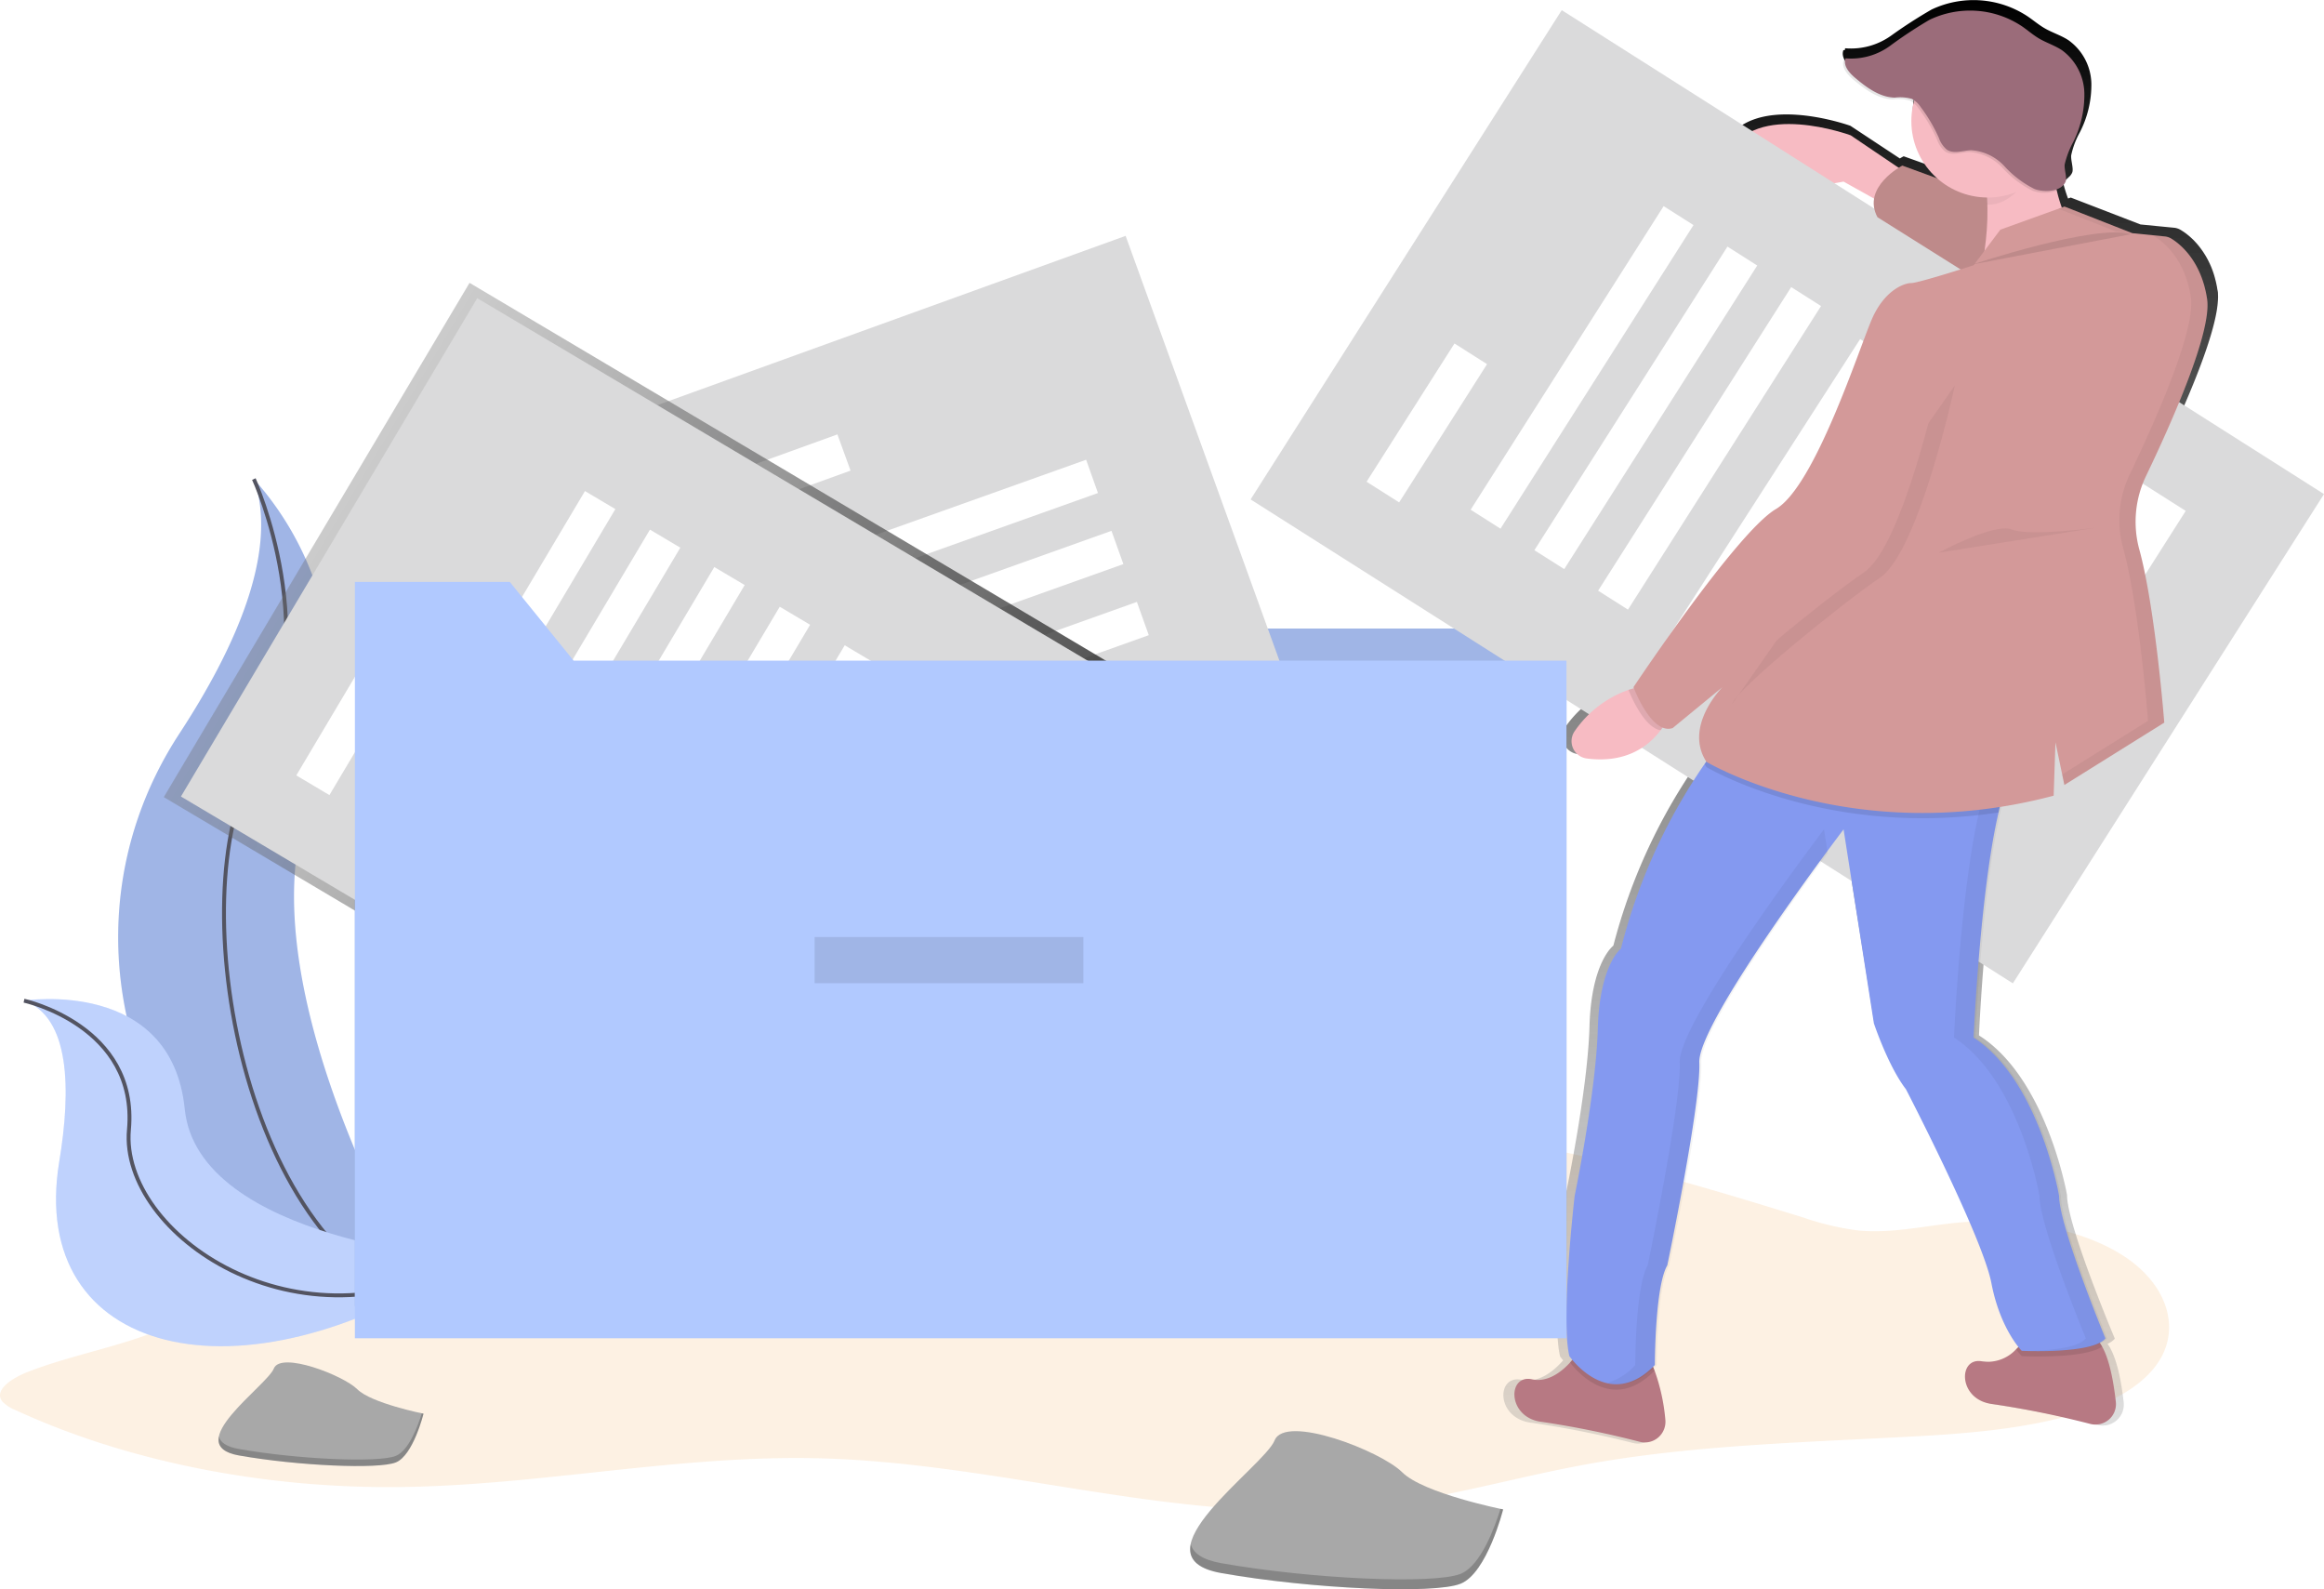 <svg id="illustration" xmlns="http://www.w3.org/2000/svg" xmlns:xlink="http://www.w3.org/1999/xlink" width="897" height="613.314" viewBox="0 0 299 204.438">
  <defs>
    <style>
      .cls-1 {
        fill: #f7cc99;
        opacity: 0.28;
      }

      .cls-1, .cls-10, .cls-11, .cls-12, .cls-14, .cls-15, .cls-16, .cls-18, .cls-19, .cls-2, .cls-20, .cls-3, .cls-4, .cls-5, .cls-6, .cls-7, .cls-8, .cls-9 {
        fill-rule: evenodd;
      }

      .cls-2 {
        fill: #b1c9ff;
      }

      .cls-21, .cls-3 {
        opacity: 0.1;
      }

      .cls-4 {
        fill: none;
        stroke: #535461;
        stroke-width: 0.5px;
      }

      .cls-5 {
        fill: #f5f5f5;
      }

      .cls-20, .cls-5 {
        opacity: 0.2;
      }

      .cls-6 {
        fill: #dadadb;
      }

      .cls-7 {
        fill: #fff;
      }

      .cls-8 {
        fill: url(#linear-gradient);
      }

      .cls-9 {
        fill: url(#linear-gradient-2);
      }

      .cls-10, .cls-17 {
        fill: #f7bbc3;
      }

      .cls-11 {
        fill: #b77983;
      }

      .cls-12 {
        fill: #8499f0;
      }

      .cls-13, .cls-16 {
        opacity: 0.05;
      }

      .cls-13 {
        filter: url(#filter);
      }

      .cls-15 {
        fill: #d39999;
      }

      .cls-18 {
        fill: #9b6c7a;
      }

      .cls-19 {
        fill: #a8a8a8;
      }
    </style>
    <linearGradient id="linear-gradient" x1="1422.06" y1="720.007" x2="1564.5" y2="804.649" gradientUnits="userSpaceOnUse">
      <stop offset="NaN" stop-color="gray"/>
      <stop offset="NaN" stop-color="gray" stop-opacity="0.251"/>
      <stop offset="Infinity" stop-color="#NaNNaNNaN" stop-opacity="0.102"/>
    </linearGradient>
    <linearGradient id="linear-gradient-2" x1="1640.395" y1="848" x2="1640.395" y2="662.281" xlink:href="#linear-gradient"/>
    <filter id="filter" filterUnits="userSpaceOnUse">
      <feFlood result="flood"/>
      <feComposite result="composite" operator="in" in2="SourceGraphic"/>
      <feBlend result="blend" in2="SourceGraphic"/>
    </filter>
  </defs>
  <path id="Path" class="cls-1" d="M1440.53,811.983c8.5-1.717,5.66.827,11.78,2.677,2.23,0.673,4.75.852,7.02,1.47,4.77,1.3,7.9,4.386,12.67,5.692,4.52,1.238,9.72.67,14.51-.068,30.75-4.746,60.01-15.719,91.58-14.43,19.41,0.785,37.52,6.188,55.01,11.6a35.107,35.107,0,0,0,7.02,1.642c4.27,0.408,8.51-.618,12.78-1.014,7.94-.738,16.53.886,21.91,4.686s6.98,9.727,3.16,14.213c-5.28,6.207-17.91,7.858-28.96,8.5-14.72.848-29.67,1.107-43.88,3.686-9.66,1.756-18.88,4.565-28.8,5.555-23.38,2.321-46.25-5.73-69.89-6.325-18.33-.465-36.29,3.579-54.64,3.7-17.34.113-34.7-3.4-48.75-9.878a4.793,4.793,0,0,1-1.76-1.143c-1.09-1.4,1.09-2.918,3.17-3.743,4.82-1.91,10.35-2.987,15.3-4.76s9.54-4.552,10.34-8.123c0.63-2.829-1.2-5.787.08-8.527C1431.61,814.337,1436.09,812.887,1440.53,811.983Z" transform="translate(-1401 -662.281)"/>
  <path id="Path-2" data-name="Path" class="cls-2" d="M1424.1,756.615c-18.96,28.941-2.02,67.909,32.11,73.925,0.5,0.089.77,0.128,0.77,0.128s-25.45-40.938-16.08-65.556a39.592,39.592,0,0,0-7.24-41.208C1436.94,733.217,1431.15,745.841,1424.1,756.615Z" transform="translate(-1401 -662.281)"/>
  <path id="Path-3" data-name="Path" class="cls-3" d="M1424.1,756.615c-18.96,28.941-2.02,67.909,32.11,73.925,0.5,0.089.77,0.128,0.77,0.128s-25.45-40.938-16.08-65.556a39.592,39.592,0,0,0-7.24-41.208C1436.94,733.217,1431.15,745.841,1424.1,756.615Z" transform="translate(-1401 -662.281)"/>
  <path id="Path-4" data-name="Path" class="cls-4" d="M1456.97,830.668c-24.91-6.688-32.68-53.246-23.31-69.837s0-36.927,0-36.927" transform="translate(-1401 -662.281)"/>
  <path id="Path-5" data-name="Path" class="cls-2" d="M1408.62,811.721c-4.12,24.957,23.27,31.773,51.93,12.984,0.42-.276.65-0.431,0.65-0.431s-34.71-2.354-36.43-19.319S1404.09,791,1404.09,791C1410.03,793.122,1410.16,802.435,1408.62,811.721Z" transform="translate(-1401 -662.281)"/>
  <path id="Path-6" data-name="Path" class="cls-5" d="M1408.62,811.721c-4.12,24.957,23.27,31.773,51.93,12.984,0.42-.276.65-0.431,0.65-0.431s-34.71-2.354-36.43-19.319S1404.09,791,1404.09,791C1410.03,793.122,1410.16,802.435,1408.62,811.721Z" transform="translate(-1401 -662.281)"/>
  <path id="Path-7" data-name="Path" class="cls-4" d="M1461.2,824.274c-21.77,12.7-44.82-3.321-43.61-16.683S1404.09,791,1404.09,791" transform="translate(-1401 -662.281)"/>
  <path id="Path-8" data-name="Path" class="cls-2" d="M1602.54,830.293H1446.66V733.009h19.93l8.21,10.122h127.74v87.162h0Z" transform="translate(-1401 -662.281)"/>
  <path id="Path-9" data-name="Path" class="cls-3" d="M1602.54,830.293H1446.66V733.009h19.93l8.21,10.122h127.74v87.162h0Z" transform="translate(-1401 -662.281)"/>
  <path id="Rectangle" class="cls-6" d="M1475.67,717.972l70.15-25.352,39.51,109.114-70.16,25.353Z" transform="translate(-1401 -662.281)"/>
  <path id="Rectangle-2" data-name="Rectangle" class="cls-7" d="M1488.92,725.321l19.82-7.163,1.69,4.659-19.83,7.163Z" transform="translate(-1401 -662.281)"/>
  <path id="Rectangle-3" data-name="Rectangle" class="cls-7" d="M1497.12,736.977l43.62-15.558,1.52,4.279-43.61,15.558Z" transform="translate(-1401 -662.281)"/>
  <path id="Rectangle-4" data-name="Rectangle" class="cls-7" d="M1500.39,746.121L1544,730.563l1.53,4.278L1501.92,750.4Z" transform="translate(-1401 -662.281)"/>
  <path id="Rectangle-5" data-name="Rectangle" class="cls-7" d="M1503.66,755.264l43.61-15.558,1.53,4.279-43.61,15.558Z" transform="translate(-1401 -662.281)"/>
  <path id="Rectangle-6" data-name="Rectangle" class="cls-7" d="M1506.92,764.405l43.62-15.558,1.53,4.278-43.62,15.559Z" transform="translate(-1401 -662.281)"/>
  <path id="Rectangle-7" data-name="Rectangle" class="cls-7" d="M1510.19,773.546l43.62-15.559,1.52,4.279-43.61,15.559Z" transform="translate(-1401 -662.281)"/>
  <path id="Rectangle-8" data-name="Rectangle" class="cls-7" d="M1513.46,782.689l43.61-15.558,1.53,4.279-43.61,15.558Z" transform="translate(-1401 -662.281)"/>
  <path id="Rectangle-9" data-name="Rectangle" class="cls-7" d="M1554.28,786.332l11.29-4.029,4.03,11.282-11.29,4.028Z" transform="translate(-1401 -662.281)"/>
  <path id="Rectangle-10" data-name="Rectangle" class="cls-8" d="M1422.07,764.816l39.34-66.153,103.09,61.2-39.35,66.153Z" transform="translate(-1401 -662.281)"/>
  <path id="Rectangle-11" data-name="Rectangle" class="cls-6" d="M1424.28,764.74l38.12-64.1,99.89,59.3-38.13,64.1Z" transform="translate(-1401 -662.281)"/>
  <path id="Rectangle-12" data-name="Rectangle" class="cls-7" d="M1439.12,762.022l10.77-18.112,4.27,2.532-10.78,18.112Z" transform="translate(-1401 -662.281)"/>
  <path id="Rectangle-13" data-name="Rectangle" class="cls-7" d="M1452.61,765.221l23.65-39.773,3.91,2.32-23.65,39.775Z" transform="translate(-1401 -662.281)"/>
  <path id="Rectangle-14" data-name="Rectangle" class="cls-7" d="M1460.96,770.182l23.66-39.774,3.91,2.321L1464.87,772.5Z" transform="translate(-1401 -662.281)"/>
  <path id="Rectangle-15" data-name="Rectangle" class="cls-7" d="M1469.28,775.009l23.62-39.789,3.91,2.317-23.62,39.789Z" transform="translate(-1401 -662.281)"/>
  <path id="Rectangle-16" data-name="Rectangle" class="cls-7" d="M1477.66,780.1l23.66-39.774,3.91,2.322-23.66,39.773Z" transform="translate(-1401 -662.281)"/>
  <path id="Rectangle-17" data-name="Rectangle" class="cls-7" d="M1486.02,785.059l23.66-39.774,3.9,2.321-23.65,39.774Z" transform="translate(-1401 -662.281)"/>
  <path id="Rectangle-18" data-name="Rectangle" class="cls-7" d="M1494.37,790.019l23.66-39.774,3.91,2.321-23.66,39.774Z" transform="translate(-1401 -662.281)"/>
  <path id="Rectangle-19" data-name="Rectangle" class="cls-7" d="M1528.04,766.654l6.12-10.3,10.31,6.109-6.12,10.3Z" transform="translate(-1401 -662.281)"/>
  <path id="Path-10" data-name="Path" class="cls-9" d="M1686.34,701.081c-0.02.348-.07,0.717-0.13,1.109-0.61,3.723-2.88,9.393-5.18,14.481-0.24.536-.49,1.063-0.73,1.583s-0.48,1.028-.71,1.526c-0.47,1-.93,1.943-1.36,2.815-0.18.373-.35,0.751-0.49,1.134a12.913,12.913,0,0,0-.67,2.356c-0.04.2-.08,0.4-0.11,0.595a9.54,9.54,0,0,0-.11,1.214q-0.03.626,0,1.22a13.462,13.462,0,0,0,.47,3.026c0.07,0.238.14,0.482,0.2,0.732l0.1,0.381c0.06,0.258.12,0.52,0.18,0.788s0.13,0.542.19,0.821,0.12,0.564.18,0.851c0.11,0.578.23,1.173,0.33,1.768,0.09,0.452.16,0.909,0.24,1.371,0.21,1.232.4,2.491,0.57,3.734,0.04,0.312.09,0.621,0.13,0.929,0.16,1.228.31,2.433,0.45,3.57,0.16,1.419.3,2.729,0.41,3.844,0.23,2.231.34,3.686,0.34,3.686l-13.21,8.084-1.2-5.54-0.23,6.924c-2.36.61-4.66,1.077-6.89,1.425-0.07.248-.13,0.5-0.19,0.759-2.49,10.443-3.31,29.2-3.31,29.2,8.73,5.528,11.33,20.53,11.33,20.53,0,3.924,6.15,18.476,6.15,18.476a2.525,2.525,0,0,1-.94.658q0.135,0.2.27,0.419c1.02,1.753,1.55,4.74,1.81,7.141a2.682,2.682,0,0,1-.93,2.312,2.713,2.713,0,0,1-2.43.565,128.508,128.508,0,0,0-12.9-2.571c-4.73-.461-4.73-6.23-1.43-5.533a5.228,5.228,0,0,0,4.47-1.586c0.1-.1.2-0.2,0.3-0.3a19.026,19.026,0,0,1-3.58-8.274c-1.18-6-11.34-25.154-11.34-25.154-2.36-2.993-4.28-8.533-4.28-8.533l-4.02-25.153s-0.83,1.07-2.15,2.814l0.04,0.259c-5.15,6.831-16.97,22.993-16.79,27.159,0.24,5.308-4.25,26.308-4.25,26.308-1.65,2.77-1.65,12.925-1.65,12.925-0.14.142-.28,0.276-0.42,0.4,0.05,0.107.1,0.214,0.14,0.324a24.078,24.078,0,0,1,1.42,6.353,2.7,2.7,0,0,1-3.37,2.877,127.807,127.807,0,0,0-12.89-2.571c-4.73-.464-4.73-6.233-1.42-5.54,2.17,0.456,4.03-1.071,5.06-2.178,0.12-.116.21-0.229,0.3-0.333-0.25-.295-0.39-0.488-0.39-0.488-1.18-4.846.71-20.77,0.71-20.77s2.84-13.393,3.07-21.694,3.07-10.384,3.07-10.384A73.241,73.241,0,0,1,1619.67,760l0.23-.318c-3.04-4.609,2.14-9.668,2.14-9.668l-6.62,5.309a1.9,1.9,0,0,1-1.33-.06c-0.08.116-.17,0.235-0.26,0.357-1.42,1.881-4.37,4.344-9.78,3.666a2.26,2.26,0,0,1-1.6-3.57,14.517,14.517,0,0,1,7.12-5.332q0.36-.117.72-0.211l-0.06-.159s13.7-20.074,18.9-23.076,11.1-21,12.75-24.695,4.26-4.615,5.2-4.615a59.518,59.518,0,0,0,6.55-1.785l-11.02-6.766a3.673,3.673,0,0,1-.44-2.407l-4.04-2.207s-18.9,3.691-15.36-3.461,16.3-2.538,16.3-2.538l6.36,4.2c0.3-.184.49-0.282,0.49-0.282l4.58,1.636a9.753,9.753,0,0,1-3.1-9.771,2.079,2.079,0,0,0-.42-0.262,5.858,5.858,0,0,0-2.27-.169c-1.99-.042-3.71-1.286-5.23-2.529-0.8-.658-1.67-1.6-1.31-2.565l0.17,0.02a1.114,1.114,0,0,1,.06-0.252,8.873,8.873,0,0,0,5.89-1.613,61.528,61.528,0,0,1,5.22-3.368,12.616,12.616,0,0,1,12.36.878c0.74,0.5,1.42,1.083,2.19,1.529,0.98,0.571,2.11.908,3.06,1.535a7.039,7.039,0,0,1,2.95,5.582,13.357,13.357,0,0,1-1.49,6.284,10.677,10.677,0,0,0-1.1,2.916c-0.09.63,0.34,1.738,0.12,2.255a1.648,1.648,0,0,1-.49.622,2.057,2.057,0,0,1-.71.515,18.772,18.772,0,0,0,.67,2.192l0.35-.124,8.97,3.46,2.48,0.244h0l1.84,0.178a1.989,1.989,0,0,1,.83.271c0.11,0.063.17,0.107,0.36,0.226a7.046,7.046,0,0,1,.59.438c0.11,0.089.22,0.181,0.33,0.282s0.23,0.207.35,0.324,0.23,0.242.35,0.372l0.18,0.2a11.133,11.133,0,0,1,2.24,4.251c0.04,0.135.07,0.273,0.11,0.414,0.07,0.282.13,0.573,0.19,0.875a4.27,4.27,0,0,0,.08.461,1.9,1.9,0,0,1,.04.419A6.3,6.3,0,0,1,1686.34,701.081Z" transform="translate(-1401 -662.281)"/>
  <path id="Path-11" data-name="Path" class="cls-10" d="M1645.98,689.991l-7.79-4.35s-18.33,3.663-14.89-3.433,15.81-2.517,15.81-2.517l7.79,5.266Z" transform="translate(-1401 -662.281)"/>
  <path id="Rectangle-20" data-name="Rectangle" class="cls-6" d="M1561.9,726.522l40.03-62.936,98.07,62.25-40.03,62.936Z" transform="translate(-1401 -662.281)"/>
  <path id="Rectangle-21" data-name="Rectangle" class="cls-7" d="M1576.82,724.247l11.31-17.783,4.19,2.658-11.31,17.783Z" transform="translate(-1401 -662.281)"/>
  <path id="Rectangle-22" data-name="Rectangle" class="cls-7" d="M1590.21,727.848l24.83-39.051,3.84,2.437-24.83,39.051Z" transform="translate(-1401 -662.281)"/>
  <path id="Rectangle-23" data-name="Rectangle" class="cls-7" d="M1598.41,733.054L1623.25,694l3.83,2.436-24.83,39.051Z" transform="translate(-1401 -662.281)"/>
  <path id="Rectangle-24" data-name="Rectangle" class="cls-7" d="M1606.61,738.261l24.84-39.051,3.84,2.436L1610.45,740.7Z" transform="translate(-1401 -662.281)"/>
  <path id="Rectangle-25" data-name="Rectangle" class="cls-7" d="M1615.31,744.761l25.01-38.864,3.82,2.454-25.01,38.863Z" transform="translate(-1401 -662.281)"/>
  <path id="Rectangle-26" data-name="Rectangle" class="cls-7" d="M1623.02,748.672l24.83-39.051,3.84,2.437-24.83,39.05Z" transform="translate(-1401 -662.281)"/>
  <path id="Rectangle-27" data-name="Rectangle" class="cls-7" d="M1631.74,755.278l25-38.864,3.82,2.454-25.01,38.864Z" transform="translate(-1401 -662.281)"/>
  <path id="Rectangle-28" data-name="Rectangle" class="cls-7" d="M1665.66,731.687l6.43-10.11L1682.21,728l-6.43,10.111Z" transform="translate(-1401 -662.281)"/>
  <path id="Path-12" data-name="Path" class="cls-11" d="M1672.33,844.881a2.641,2.641,0,0,0,.89-2.27c-0.27-2.384-.77-5.344-1.76-7.1a3.229,3.229,0,0,0-1.19-1.3c-2.2-1.184-5.78-.618-7.5-0.244a2.69,2.69,0,0,0-1.49.893,9.279,9.279,0,0,1-.89.973,4.959,4.959,0,0,1-4.32,1.574c-3.21-.688-3.21,5.034,1.37,5.492a121.364,121.364,0,0,1,12.51,2.55A2.669,2.669,0,0,0,1672.33,844.881Z" transform="translate(-1401 -662.281)"/>
  <path id="Path-13" data-name="Path" class="cls-11" d="M1614.36,847.174a2.664,2.664,0,0,0,.9-2.278,24.912,24.912,0,0,0-1.38-6.3,4.119,4.119,0,0,0-1.57-2.083c-2.2-1.184-5.78-.619-7.49-0.244a2.624,2.624,0,0,0-1.49.893c-0.1.119-.21,0.247-0.33,0.381-1,1.1-2.82,2.612-4.9,2.16-3.21-.687-3.21,5.034,1.37,5.492a121.364,121.364,0,0,1,12.51,2.55A2.65,2.65,0,0,0,1614.36,847.174Z" transform="translate(-1401 -662.281)"/>
  <path id="Path-14" data-name="Path" class="cls-3" d="M1612.31,836.511c-2.2-1.184-5.78-.619-7.49-0.244a2.624,2.624,0,0,0-1.49.893c-0.1.119-.21,0.247-0.33,0.381,0.71,0.946,5.4,6.682,10.87,1.05A3.984,3.984,0,0,0,1612.31,836.511Z" transform="translate(-1401 -662.281)"/>
  <path id="Path-15" data-name="Path" class="cls-3" d="M1671.46,835.505a3.229,3.229,0,0,0-1.19-1.288c-2.2-1.184-5.78-.618-7.5-0.244a2.69,2.69,0,0,0-1.49.893,9.025,9.025,0,0,1-.89.967,8.161,8.161,0,0,0,.72.892s7.97,0.4,10.35-1.22h0Z" transform="translate(-1401 -662.281)"/>
  <path id="Path-16" data-name="Path" class="cls-12" d="M1665.92,816.122s-2.52-14.877-11-20.376c0,0,.8-18.61,3.21-28.967a23.236,23.236,0,0,1,1.6-4.913l-37.12-4.35s-0.91,1.057-2.3,3.038a73.5,73.5,0,0,0-10.76,23.746s-2.75,2.059-2.98,10.3-2.98,21.517-2.98,21.517-1.83,15.793-.68,20.6c0,0,5.04,7.325,11,1.145,0,0,0-10.072,1.6-12.818,0,0,4.35-20.824,4.12-26.09s18.56-29.989,18.56-29.989l3.9,24.951s1.83,5.5,4.12,8.471c0,0,9.86,19,11,24.952s3.9,8.7,3.9,8.7,9.16,0.455,10.77-1.6C1671.88,834.438,1665.92,820.013,1665.92,816.122Z" transform="translate(-1401 -662.281)"/>
  <g id="Group" class="cls-13">
    <path id="Path-17" data-name="Path" class="cls-14" d="M1619.88,798.951c0.23,5.269-4.13,26.1-4.13,26.1-1.6,2.746-1.6,12.818-1.6,12.818-2.34,2.425-4.53,2.77-6.34,2.3a7.914,7.914,0,0,0,3.58-2.3s0-10.072,1.6-12.818c0,0,4.35-20.827,4.12-26.093s18.56-29.988,18.56-29.988l0.48,3.049C1631.16,778.793,1619.69,794.833,1619.88,798.951Z" transform="translate(-1401 -662.281)"/>
    <path id="Path-18" data-name="Path" class="cls-14" d="M1672.1,834.434c-1.32,1.705-7.84,1.685-10.04,1.628,2.78-.074,6.35-0.413,7.3-1.628,0,0-5.96-14.421-5.96-18.312,0,0-2.52-14.877-11-20.382,0,0,.8-18.61,3.22-28.967a23.291,23.291,0,0,1,1.59-4.913l-34.61-4.055c0.16-.2.24-0.3,0.24-0.3l37.12,4.362a23.244,23.244,0,0,0-1.6,4.912c-2.41,10.359-3.21,28.967-3.21,28.967,8.48,5.5,11,20.373,11,20.373C1666.15,820.013,1672.11,834.438,1672.1,834.434Z" transform="translate(-1401 -662.281)"/>
  </g>
  <path id="Path-19" data-name="Path" class="cls-10" d="M1613.45,750.426a12.5,12.5,0,0,0-2.93.595,14.1,14.1,0,0,0-6.91,5.29,2.249,2.249,0,0,0,1.55,3.538c5.25,0.673,8.11-1.782,9.49-3.636a8.2,8.2,0,0,0,1.09-1.895Z" transform="translate(-1401 -662.281)"/>
  <path id="Path-20" data-name="Path" class="cls-15" d="M1660.41,701.437l-17.86-11.217c-2.07-3.891,3.2-6.638,3.2-6.638l18.38,6.716Z" transform="translate(-1401 -662.281)"/>
  <path id="Path-21" data-name="Path" class="cls-3" d="M1660.41,701.437l-17.86-11.217c-2.07-3.891,3.2-6.638,3.2-6.638l18.38,6.716Z" transform="translate(-1401 -662.281)"/>
  <path id="Path-22" data-name="Path" class="cls-10" d="M1655.38,682.666c2.98,5.722,0,16.71,0,16.71s18.79-2.059,13.98-5.722-4.59-14.421-4.59-14.421S1652.4,676.945,1655.38,682.666Z" transform="translate(-1401 -662.281)"/>
  <path id="Path-23" data-name="Path" class="cls-3" d="M1622.61,757.52s-0.91,1.055-2.3,3.037c0.08,0.131.16,0.262,0.24,0.4,0,0,15.43,9.208,37.59,5.829a23.24,23.24,0,0,1,1.59-4.912Z" transform="translate(-1401 -662.281)"/>
  <path id="Path-24" data-name="Path" class="cls-3" d="M1613.45,750.423a12.549,12.549,0,0,0-2.93.6c0.31,0.792,2.01,4.844,4.13,5.195a8.2,8.2,0,0,0,1.09-1.895Z" transform="translate(-1401 -662.281)"/>
  <path id="Path-25" data-name="Path" class="cls-15" d="M1675.34,692.277l4.19,0.419a1.928,1.928,0,0,1,.81.268c1.07,0.643,3.88,2.812,4.62,7.783,0.63,4.219-4.51,15.787-7.83,22.714a13.554,13.554,0,0,0-.9,9.473c2.07,7.522,3.22,22.3,3.22,22.3l-12.85,8.022-1.15-5.493-0.23,6.868c-25.88,6.867-44.67-4.35-44.67-4.35-2.98-4.577,2.06-9.614,2.06-9.614l-6.41,5.267c-2.75.913-5.04-5.267-5.04-5.267s13.28-19.934,18.33-22.91,10.76-20.824,12.37-24.487,4.12-4.579,5.04-4.579,8.02-2.288,8.02-2.288l3.44-4.579,8.25-2.975Z" transform="translate(-1401 -662.281)"/>
  <path id="Path-26" data-name="Path" class="cls-16" d="M1623.87,752.83c0.46-1.833,13.98-12.82,19.02-16.254s9.62-24.722,9.62-24.722" transform="translate(-1401 -662.281)"/>
  <path id="Path-27" data-name="Path" class="cls-15" d="M1621.81,752.152c0.46-1.842,13.98-12.83,19.02-16.263s9.62-24.722,9.62-24.722" transform="translate(-1401 -662.281)"/>
  <path id="Path-28" data-name="Path" class="cls-3" d="M1675.2,692.4c-4.58-1.374-20.39,3.892-20.39,3.892" transform="translate(-1401 -662.281)"/>
  <g id="Group-2" data-name="Group" class="cls-13">
    <path id="Path-29" data-name="Path" class="cls-14" d="M1677.1,723.464a13.6,13.6,0,0,0-.87,9.47c2.07,7.522,3.22,22.3,3.22,22.3l-12.86,8.016-0.28-1.342,11.05-6.9s-1.13-14.775-3.22-22.3a13.609,13.609,0,0,1,.9-9.473c3.32-6.927,8.46-18.5,7.83-22.714-0.75-4.972-3.55-7.129-4.62-7.783a1.8,1.8,0,0,0-.53-0.218l1.79,0.179a1.975,1.975,0,0,1,.81.268c1.07,0.642,3.88,2.811,4.62,7.783,0.62,4.219-4.51,15.787-7.84,22.714h0Z" transform="translate(-1401 -662.281)"/>
    <path id="Path-30" data-name="Path" class="cls-14" d="M1673.25,692.053l1.99,0.2-8.63-3.4-0.78.28,7.42,2.927h0Z" transform="translate(-1401 -662.281)"/>
  </g>
  <path id="Path-31" data-name="Path" class="cls-16" d="M1670.61,730.167s-8.47,1.146-10.76.229-9.4,2.976-9.4,2.976" transform="translate(-1401 -662.281)"/>
  <path id="Path-32" data-name="Path" class="cls-16" d="M1656.75,688.617h-0.12a13.131,13.131,0,0,0-1.26-5.035c-2.98-5.721,9.4-3.433,9.4-3.433s-1.07-.348-0.81,1.946C1662.21,684.779,1660.21,688.62,1656.75,688.617Z" transform="translate(-1401 -662.281)"/>
  <ellipse id="Oval" class="cls-17" cx="255.75" cy="15.579" rx="9.84" ry="9.829"/>
  <path id="Path-33" data-name="Path" class="cls-3" d="M1666.41,683.645c-0.09.628,0.33,1.726,0.11,2.238-0.58,1.359-2.85,1.374-3.99.943a13.151,13.151,0,0,1-3.87-2.931,6.413,6.413,0,0,0-4.31-2.062c-1.05.042-2.19,0.512-3.08-.054a3.364,3.364,0,0,1-1.05-1.538,20.371,20.371,0,0,0-2.34-3.96,3.157,3.157,0,0,0-1.12-1.044,5.541,5.541,0,0,0-2.21-.17c-1.91-.041-3.59-1.273-5.06-2.508-0.78-.652-1.62-1.592-1.28-2.544a8.482,8.482,0,0,0,5.72-1.6,57.4,57.4,0,0,1,5.06-3.341,12.03,12.03,0,0,1,12,.872c0.71,0.5,1.37,1.074,2.12,1.517,0.96,0.565,2.05.9,2.98,1.52a7.075,7.075,0,0,1,2.85,5.537,13.6,13.6,0,0,1-1.43,6.249A11.711,11.711,0,0,0,1666.41,683.645Z" transform="translate(-1401 -662.281)"/>
  <path id="Path-34" data-name="Path" class="cls-18" d="M1666.64,683.416c-0.09.628,0.33,1.726,0.11,2.237-0.58,1.36-2.85,1.375-3.99.943a13.13,13.13,0,0,1-3.87-2.93,6.409,6.409,0,0,0-4.31-2.062c-1.05.042-2.19,0.512-3.08-.053a3.372,3.372,0,0,1-1.05-1.539,20.342,20.342,0,0,0-2.34-3.96,3.157,3.157,0,0,0-1.12-1.044,5.523,5.523,0,0,0-2.21-.17c-1.92-.041-3.59-1.273-5.06-2.508-0.78-.652-1.62-1.592-1.28-2.544a8.5,8.5,0,0,0,5.72-1.6,57.177,57.177,0,0,1,5.06-3.341,12.028,12.028,0,0,1,12,.872c0.71,0.5,1.37,1.074,2.12,1.517,0.96,0.566,2.05.9,2.97,1.521a7.052,7.052,0,0,1,2.86,5.537,13.6,13.6,0,0,1-1.43,6.248A11.757,11.757,0,0,0,1666.64,683.416Z" transform="translate(-1401 -662.281)"/>
  <path id="Path-35" data-name="Path" class="cls-2" d="M1602.54,834.423H1446.66V737.138h19.93l8.21,10.123h127.74v87.162h0Z" transform="translate(-1401 -662.281)"/>
  <path id="Path-36" data-name="Path" class="cls-19" d="M1451.92,850.4c-2.24.893-12.53,0.453-20.16-.893s3.57-8.946,4.47-11.193,8.96,0.887,10.75,2.678,8.51,3.133,8.51,3.133S1454.17,849.51,1451.92,850.4Z" transform="translate(-1401 -662.281)"/>
  <path id="Path-37" data-name="Path" class="cls-20" d="M1429.16,847.047c-0.23,1.154.4,2.065,2.6,2.451,7.61,1.34,17.93,1.786,20.16.893s3.57-6.266,3.57-6.266l-0.22-.048c-0.47,1.527-1.65,4.8-3.36,5.484-2.24.893-12.55,0.449-20.16-.892C1430.11,848.38,1429.34,847.8,1429.16,847.047Z" transform="translate(-1401 -662.281)"/>
  <path id="Path-38" data-name="Path" class="cls-19" d="M1588.91,866c-3.42,1.366-19.15.684-30.77-1.366s5.48-13.659,6.85-17.075,13.67,1.365,16.41,4.1,12.99,4.781,12.99,4.781S1592.33,864.631,1588.91,866Z" transform="translate(-1401 -662.281)"/>
  <path id="Path-39" data-name="Path" class="cls-20" d="M1554.2,860.891c-0.36,1.756.59,3.142,3.95,3.737,11.62,2.05,27.34,2.741,30.77,1.366s5.47-9.56,5.47-9.56l-0.34-.071c-0.72,2.323-2.53,7.322-5.13,8.364-3.42,1.365-19.15.684-30.76-1.366C1555.66,862.92,1554.49,862.037,1554.2,860.891Z" transform="translate(-1401 -662.281)"/>
  <rect id="Rectangle-29" data-name="Rectangle" class="cls-21" x="104.81" y="120.531" width="34.57" height="5.938"/>
</svg>
